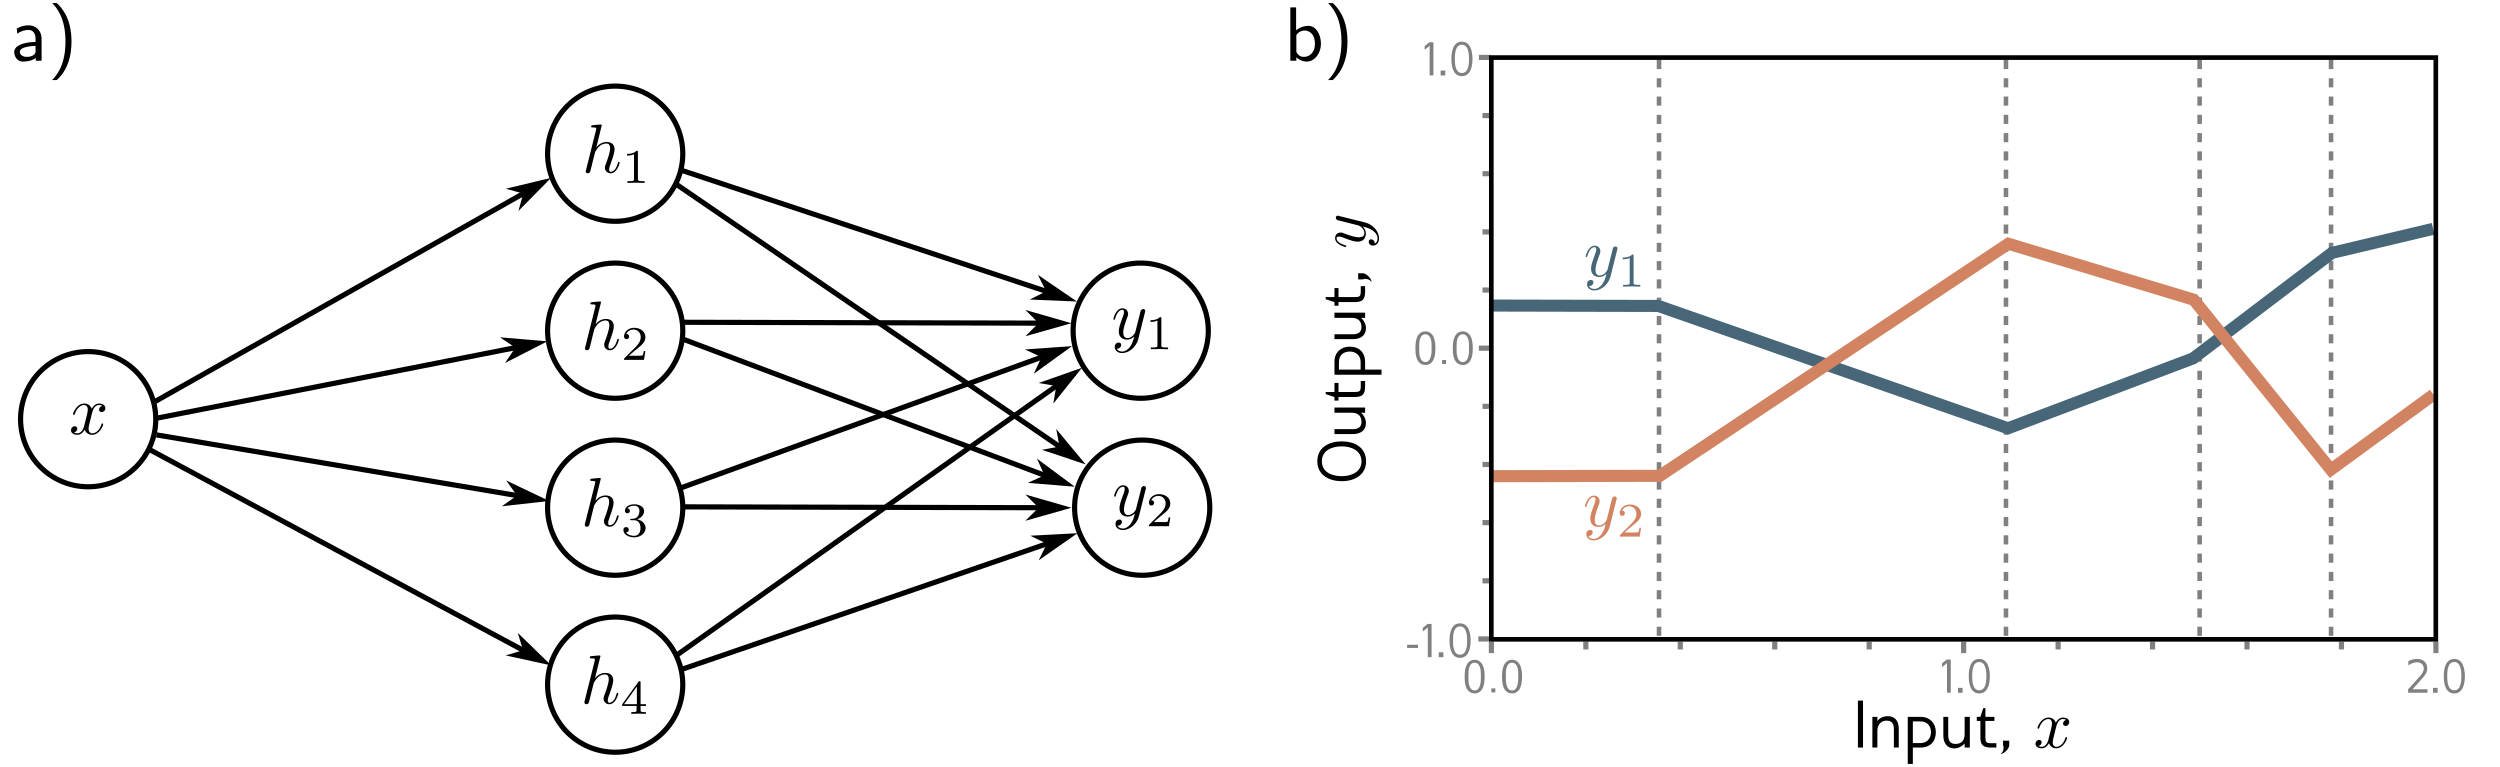 <?xml version='1.0' encoding='UTF-8'?>
<!-- This file was generated by dvisvgm 3.0.3 -->
<svg version='1.1' xmlns='http://www.w3.org/2000/svg' xmlns:xlink='http://www.w3.org/1999/xlink' width='410.776pt' height='126.05pt' viewBox='0 -126.05 410.776 126.05'>
<g id='page1'>
<g transform='matrix(1 0 0 -1 0 0)'>
<path d='M383.016 116.199V21.5' stroke='#808080' fill='none' stroke-width='.751' stroke-dasharray='1.502 1.502'/>
<path d='M272.594 116.199V21.5' stroke='#808080' fill='none' stroke-width='.751' stroke-dasharray='1.502 1.502'/>
<path d='M361.422 116.199V21.5' stroke='#808080' fill='none' stroke-width='.751' stroke-dasharray='1.502 1.502'/>
<path d='M329.602 116.199V21.5' stroke='#808080' fill='none' stroke-width='.751' stroke-dasharray='1.502 1.502'/>
<path d='M244.902 75.844L272.48 75.781L329.934 55.68L360.348 67.168L383.18 84.504L399.785 88.453' stroke='#476779' fill='none' stroke-width='1.984'/>
<path d='M399.852 61.215L382.984 48.883L360.449 76.808L329.996 86L272.734 47.871L244.852 47.805' stroke='#d18362' fill='none' stroke-width='1.984'/>
<path d='M25.23 59.934L89.18 96.055' stroke='#000' fill='none' stroke-width='.85'/>
<path d='M86.219 94.383L85.574 92.066L89.922 96.472L83.902 95.027Z' fill-rule='evenodd'/>
<path d='M86.219 94.383L85.574 92.066L89.922 96.472L83.902 95.027Z' stroke='#000' fill='none' stroke-width='.395'/>
<path d='M25.691 54.597L88.606 44.008' stroke='#000' fill='none' stroke-width='.85'/>
<path d='M85.254 44.574L83.293 43.18L89.445 43.867L83.859 46.531Z' fill-rule='evenodd'/>
<path d='M85.254 44.574L83.293 43.18L89.445 43.867L83.859 46.531Z' stroke='#000' fill='none' stroke-width='.447'/>
<path d='M25.594 57.176C25.594 51.043 20.621 46.066 14.488 46.066C8.355 46.066 3.379 51.043 3.379 57.176C3.379 63.309 8.355 68.281 14.488 68.281C20.621 68.281 25.594 63.309 25.594 57.176Z' stroke='#000' fill='none' stroke-width='.85'/>
<path d='M15.121 58.164C15.191 58.449 15.461 59.5 16.242 59.5C16.297 59.5 16.582 59.5 16.812 59.359C16.492 59.285 16.277 59.019 16.277 58.734C16.277 58.555 16.402 58.344 16.707 58.344C16.957 58.344 17.312 58.539 17.312 59C17.312 59.59 16.652 59.75 16.262 59.75C15.602 59.75 15.211 59.144 15.066 58.894C14.781 59.644 14.176 59.75 13.836 59.75C12.664 59.75 12.004 58.289 12.004 58.004C12.004 57.879 12.129 57.879 12.145 57.879C12.234 57.879 12.27 57.914 12.289 58.004C12.68 59.215 13.43 59.5 13.82 59.5C14.035 59.5 14.426 59.394 14.426 58.734C14.426 58.379 14.23 57.629 13.82 56.027C13.641 55.332 13.23 54.851 12.734 54.851C12.664 54.851 12.414 54.851 12.164 54.992C12.449 55.066 12.699 55.297 12.699 55.617C12.699 55.918 12.449 56.008 12.289 56.008C11.934 56.008 11.664 55.722 11.664 55.347C11.664 54.832 12.215 54.601 12.715 54.601C13.48 54.601 13.891 55.402 13.91 55.457C14.051 55.047 14.461 54.601 15.137 54.601C16.312 54.601 16.957 56.062 16.957 56.347C16.957 56.472 16.867 56.472 16.832 56.472C16.723 56.472 16.707 56.418 16.672 56.347C16.297 55.117 15.531 54.851 15.176 54.851C14.73 54.851 14.551 55.207 14.551 55.597C14.551 55.847 14.605 56.097 14.73 56.597Z'/>
<path d='M177.117 50.605L111.016 95.844' stroke='#000' fill='none' stroke-width='.85'/>
<path d='M174.308 52.527L171.946 52.086L177.821 50.125L173.867 54.891Z' fill-rule='evenodd'/>
<path d='M174.308 52.527L171.946 52.086L177.821 50.125L173.867 54.891Z' stroke='#000' fill='none' stroke-width='.374'/>
<path d='M175.086 46.648L112.148 70.351' stroke='#000' fill='none' stroke-width='.85'/>
<path d='M171.902 47.847L169.711 46.855L175.879 46.352L170.91 50.039Z' fill-rule='evenodd'/>
<path d='M171.902 47.847L169.711 46.855L175.879 46.352L170.91 50.039Z' stroke='#000' fill='none' stroke-width='.424'/>
<path d='M175.406 77.019L112.004 98.058' stroke='#000' fill='none' stroke-width='.85'/>
<path d='M172.18 78.09L170.031 77.012L176.215 76.754L171.102 80.242Z' fill-rule='evenodd'/>
<path d='M172.18 78.09L170.031 77.012L176.215 76.754L171.102 80.242Z' stroke='#000' fill='none' stroke-width='.43'/>
<path d='M174.613 68.621L111.824 45.867' stroke='#000' fill='none' stroke-width='.85'/>
<path d='M171.418 67.461L170.399 65.285L175.413 68.91L169.238 68.48Z' fill-rule='evenodd'/>
<path d='M171.418 67.461L170.399 65.285L175.413 68.91L169.238 68.48Z' stroke='#000' fill='none' stroke-width='.426'/>
<path d='M174.371 72.945L112.098 73.097' stroke='#000' fill='none' stroke-width='.85'/>
<path d='M170.969 72.957L169.262 71.258L175.219 72.945L169.27 74.66Z' fill-rule='evenodd'/>
<path d='M170.969 72.957L169.262 71.258L175.219 72.945L169.27 74.66Z' stroke='#000' fill='none' stroke-width='.454'/>
<path d='M198.539 71.715C198.539 65.582 193.566 60.609 187.43 60.609C181.297 60.609 176.324 65.582 176.324 71.715C176.324 77.851 181.297 82.824 187.43 82.824C193.566 82.824 198.539 77.851 198.539 71.715Z' stroke='#000' fill='none' stroke-width='.85'/>
<path d='M188.121 74.699C188.176 74.859 188.176 74.879 188.176 74.965C188.176 75.164 188.016 75.269 187.836 75.269C187.73 75.269 187.551 75.199 187.445 75.039C187.426 74.965 187.32 74.629 187.285 74.414C187.195 74.129 187.125 73.808 187.051 73.504L186.535 71.457C186.5 71.297 186 70.496 185.254 70.496C184.684 70.496 184.559 70.992 184.559 71.422C184.559 71.937 184.754 72.652 185.129 73.648C185.305 74.109 185.359 74.234 185.359 74.469C185.359 74.965 185.004 75.394 184.434 75.394C183.348 75.394 182.938 73.738 182.938 73.648C182.938 73.523 183.043 73.523 183.063 73.523C183.188 73.523 183.188 73.558 183.238 73.738C183.563 74.805 184.008 75.144 184.398 75.144C184.488 75.144 184.684 75.144 184.684 74.789C184.684 74.504 184.559 74.199 184.488 73.988C184.023 72.773 183.828 72.133 183.828 71.597C183.828 70.582 184.539 70.246 185.219 70.246C185.664 70.246 186.035 70.441 186.359 70.762C186.215 70.176 186.074 69.605 185.629 69C185.324 68.625 184.898 68.285 184.379 68.285C184.219 68.285 183.703 68.32 183.508 68.766C183.684 68.766 183.844 68.766 183.988 68.91C184.113 69 184.219 69.16 184.219 69.371C184.219 69.73 183.918 69.766 183.809 69.766C183.543 69.766 183.168 69.586 183.168 69.035C183.168 68.465 183.668 68.035 184.379 68.035C185.539 68.035 186.715 69.07 187.035 70.351Z'/>
<path d='M190.824 73.726C190.824 73.941 190.824 73.941 190.59 73.941C190.074 73.441 189.363 73.441 189.043 73.441V73.156C189.219 73.156 189.754 73.156 190.18 73.371V69.324C190.18 69.058 190.18 68.953 189.398 68.953H189.094V68.668C189.238 68.668 190.219 68.703 190.5 68.703C190.75 68.703 191.75 68.668 191.926 68.668V68.953H191.625C190.824 68.953 190.824 69.058 190.824 69.324Z'/>
<path d='M198.781 42.637C198.781 36.5 193.809 31.527 187.676 31.527C181.539 31.527 176.566 36.5 176.566 42.637C176.566 48.769 181.539 53.742 187.676 53.742C193.809 53.742 198.781 48.769 198.781 42.637Z' stroke='#000' fill='none' stroke-width='.85'/>
<path d='M188.238 45.621C188.293 45.781 188.293 45.797 188.293 45.887C188.293 46.082 188.133 46.191 187.953 46.191C187.848 46.191 187.668 46.117 187.563 45.957C187.543 45.887 187.438 45.547 187.402 45.336C187.313 45.051 187.242 44.73 187.172 44.426L186.652 42.379C186.617 42.219 186.117 41.414 185.371 41.414C184.801 41.414 184.676 41.914 184.676 42.344C184.676 42.859 184.871 43.57 185.246 44.57C185.426 45.031 185.477 45.156 185.477 45.387C185.477 45.887 185.121 46.316 184.551 46.316C183.465 46.316 183.055 44.656 183.055 44.57C183.055 44.445 183.16 44.445 183.18 44.445C183.305 44.445 183.305 44.48 183.359 44.656C183.68 45.726 184.125 46.066 184.516 46.066C184.605 46.066 184.801 46.066 184.801 45.711C184.801 45.426 184.676 45.121 184.605 44.906C184.141 43.695 183.945 43.055 183.945 42.519C183.945 41.504 184.656 41.168 185.336 41.168C185.781 41.168 186.156 41.363 186.477 41.684C186.332 41.094 186.191 40.523 185.746 39.918C185.441 39.547 185.016 39.207 184.496 39.207C184.336 39.207 183.82 39.242 183.625 39.687C183.805 39.687 183.965 39.687 184.105 39.832C184.23 39.918 184.336 40.078 184.336 40.293C184.336 40.648 184.035 40.684 183.93 40.684C183.66 40.684 183.285 40.508 183.285 39.953C183.285 39.387 183.785 38.957 184.496 38.957C185.656 38.957 186.832 39.992 187.152 41.273Z'/>
<path d='M192.293 41.031H192.027C192.008 40.851 191.922 40.391 191.813 40.316C191.762 40.266 191.152 40.266 191.031 40.266H189.57C190.406 40.996 190.691 41.226 191.152 41.601C191.742 42.062 192.293 42.562 192.293 43.312C192.293 44.273 191.457 44.859 190.441 44.859C189.461 44.859 188.785 44.164 188.785 43.437C188.785 43.043 189.125 42.988 189.211 42.988C189.391 42.988 189.621 43.133 189.621 43.418C189.621 43.559 189.57 43.844 189.16 43.844C189.41 44.398 189.941 44.574 190.316 44.574C191.117 44.574 191.527 43.953 191.527 43.312C191.527 42.617 191.031 42.082 190.781 41.797L188.875 39.891C188.785 39.82 188.785 39.801 188.785 39.586H192.063Z'/>
<path d='M245.051 20.621V18.738' stroke='#808080' fill='none' stroke-width='.85'/>
<path d='M322.648 20.621V18.738' stroke='#808080' fill='none' stroke-width='.85'/>
<path d='M400.246 20.621V18.738' stroke='#808080' fill='none' stroke-width='.85'/>
<path d='M260.57 19.336V20.621' stroke='#808080' fill='none' stroke-width='.85'/>
<path d='M276.09 19.336V20.621' stroke='#808080' fill='none' stroke-width='.85'/>
<path d='M291.609 19.336V20.621' stroke='#808080' fill='none' stroke-width='.85'/>
<path d='M307.129 19.336V20.621' stroke='#808080' fill='none' stroke-width='.85'/>
<path d='M338.168 19.336V20.621' stroke='#808080' fill='none' stroke-width='.85'/>
<path d='M353.688 19.336V20.621' stroke='#808080' fill='none' stroke-width='.85'/>
<path d='M369.207 19.336V20.621' stroke='#808080' fill='none' stroke-width='.85'/>
<path d='M384.727 19.336V20.621' stroke='#808080' fill='none' stroke-width='.85'/>
<path d='M244.875 116.617H242.992' stroke='#808080' fill='none' stroke-width='.85'/>
<path d='M244.875 68.84H242.992' stroke='#808080' fill='none' stroke-width='.85'/>
<path d='M244.785 21.062H242.902' stroke='#808080' fill='none' stroke-width='.85'/>
<path d='M244.875 107.062H243.59' stroke='#808080' fill='none' stroke-width='.85'/>
<path d='M244.875 97.508H243.59' stroke='#808080' fill='none' stroke-width='.85'/>
<path d='M244.875 87.949H243.59' stroke='#808080' fill='none' stroke-width='.85'/>
<path d='M244.875 78.394H243.59' stroke='#808080' fill='none' stroke-width='.85'/>
<path d='M244.875 59.285H243.59' stroke='#808080' fill='none' stroke-width='.85'/>
<path d='M244.875 49.73H243.59' stroke='#808080' fill='none' stroke-width='.85'/>
<path d='M244.875 40.176H243.59' stroke='#808080' fill='none' stroke-width='.85'/>
<path d='M244.875 30.617H243.59' stroke='#808080' fill='none' stroke-width='.85'/>
<path d='M245.039 116.59H400.23V21.004H245.039Z' stroke='#030000' fill='none' stroke-width='.765'/>
<path d='M305.273 10.933H306.113V3.219H305.273Z'/>
<path d='M311.988 3.219V6.262C311.988 7.453 311.48 8.379 310.188 8.379C309.539 8.379 308.875 8.133 308.473 7.574V8.258H307.652V3.219H308.473V6.07C308.508 7.031 309.102 7.644 309.996 7.644C310.871 7.644 311.184 7.117 311.184 6.226V3.219Z'/>
<path d='M318.078 5.738C318.078 7.207 317.102 8.258 315.613 8.258H313.461V.523H314.301V3.219H315.543C317.172 3.219 318.078 4.234 318.078 5.738ZM317.277 5.738C317.277 4.738 316.645 3.953 315.543 3.953H314.301V7.519H315.543C316.629 7.519 317.277 6.805 317.277 5.738Z'/>
<path d='M323.664 3.219V8.258H322.809V5.406C322.809 4.461 322.336 3.812 321.32 3.812C320.43 3.812 320.113 4.371 320.113 5.23V8.258H319.309V5.211C319.309 4.023 319.871 3.078 321.129 3.078C321.777 3.078 322.441 3.445 322.809 3.883V3.219Z'/>
<path d='M328.023 3.219V3.933H327.148C326.359 3.933 326.223 4.129 326.223 4.863V7.59H327.707V8.258H326.223V9.691H325.871L325.398 8.258H324.805V7.59H325.398V4.863C325.398 3.601 325.906 3.219 327.148 3.219Z'/>
<path d='M330.141 4.355H329.125V3.586C329.195 3.445 329.211 3.305 329.211 3.164C329.211 2.762 329.004 2.344 328.703 2.152C329.281 2.168 330.121 3.027 330.141 3.566Z'/>
<path d='M337.844 6.594C337.914 6.875 338.176 7.906 338.945 7.906C339 7.906 339.277 7.906 339.508 7.765C339.191 7.695 338.98 7.433 338.98 7.152C338.98 6.98 339.105 6.769 339.402 6.769C339.645 6.769 339.996 6.961 339.996 7.418C339.996 7.992 339.348 8.152 338.965 8.152C338.316 8.152 337.934 7.555 337.793 7.312C337.512 8.047 336.918 8.152 336.586 8.152C335.43 8.152 334.785 6.715 334.785 6.437C334.785 6.312 334.906 6.312 334.922 6.312C335.012 6.312 335.047 6.348 335.063 6.437C335.449 7.625 336.184 7.906 336.566 7.906C336.777 7.906 337.164 7.801 337.164 7.152C337.164 6.805 336.969 6.07 336.566 4.496C336.395 3.812 335.992 3.34 335.5 3.34C335.43 3.34 335.188 3.34 334.941 3.48C335.219 3.551 335.465 3.777 335.465 4.094C335.465 4.39 335.219 4.476 335.063 4.476C334.715 4.476 334.449 4.199 334.449 3.832C334.449 3.324 334.992 3.094 335.484 3.094C336.234 3.094 336.637 3.883 336.656 3.933C336.797 3.531 337.199 3.094 337.863 3.094C339.016 3.094 339.645 4.531 339.645 4.808C339.645 4.933 339.559 4.933 339.523 4.933C339.418 4.933 339.402 4.879 339.367 4.808C339 3.601 338.246 3.34 337.898 3.34C337.461 3.34 337.285 3.691 337.285 4.074C337.285 4.32 337.336 4.566 337.461 5.055Z'/>
<path d='M220.473 53.527C218.355 53.527 216.449 52.547 216.449 50.238C216.449 47.984 218.406 46.984 220.473 46.984C222.535 46.984 224.461 48 224.461 50.238C224.461 52.531 222.59 53.527 220.473 53.527ZM220.473 52.707C222.027 52.707 223.707 52.023 223.707 50.238C223.707 48.488 222.012 47.809 220.473 47.809C218.879 47.809 217.199 48.453 217.199 50.238C217.199 52.059 218.863 52.707 220.473 52.707Z'/>
<path d='M224.301 59.086H219.266V58.23H222.117C223.059 58.23 223.707 57.758 223.707 56.742C223.707 55.851 223.148 55.535 222.289 55.535H219.266V54.73H222.309C223.496 54.73 224.441 55.293 224.441 56.551C224.441 57.199 224.074 57.863 223.637 58.23H224.301Z'/>
<path d='M224.301 63.445H223.586V62.57C223.586 61.785 223.395 61.644 222.656 61.644H219.93V63.129H219.266V61.644H217.828V61.293L219.266 60.82V60.226H219.93V60.82H222.656C223.918 60.82 224.301 61.328 224.301 62.57Z'/>
<path d='M221.785 69.094C220.313 69.094 219.266 68.117 219.266 66.629V64.476H226.996V65.316H224.301V66.558C224.301 68.183 223.289 69.094 221.785 69.094ZM221.785 68.289C222.781 68.289 223.566 67.66 223.566 66.558V65.316H220V66.558C220 67.644 220.715 68.289 221.785 68.289Z'/>
<path d='M224.301 74.68H219.266V73.824H222.117C223.059 73.824 223.707 73.351 223.707 72.336C223.707 71.445 223.148 71.129 222.289 71.129H219.266V70.324H222.309C223.496 70.324 224.441 70.883 224.441 72.144C224.441 72.793 224.074 73.457 223.637 73.824H224.301Z'/>
<path d='M224.301 79.039H223.586V78.164C223.586 77.375 223.395 77.234 222.656 77.234H219.93V78.722H219.266V77.234H217.828V76.887L219.266 76.414V75.82H219.93V76.414H222.656C223.918 76.414 224.301 76.922 224.301 78.164Z'/>
<path d='M223.164 81.152V80.141H223.934C224.074 80.211 224.215 80.226 224.355 80.226C224.758 80.226 225.176 80.016 225.371 79.719C225.352 80.297 224.496 81.137 223.953 81.152Z'/>
<path d='M220.051 90.555C219.895 90.609 219.875 90.609 219.789 90.609C219.598 90.609 219.492 90.453 219.492 90.277C219.492 90.172 219.563 89.996 219.719 89.891C219.789 89.875 220.121 89.769 220.332 89.734C220.609 89.648 220.926 89.578 221.223 89.508L223.234 89C223.395 88.965 224.18 88.476 224.18 87.738C224.18 87.18 223.691 87.058 223.27 87.058C222.762 87.058 222.063 87.25 221.082 87.617C220.629 87.793 220.508 87.844 220.277 87.844C219.789 87.844 219.371 87.496 219.371 86.933C219.371 85.867 220.996 85.465 221.082 85.465C221.207 85.465 221.207 85.57 221.207 85.59C221.207 85.711 221.172 85.711 220.996 85.762C219.945 86.078 219.613 86.516 219.613 86.902C219.613 86.988 219.613 87.18 219.965 87.18C220.242 87.18 220.543 87.058 220.75 86.988C221.941 86.531 222.57 86.34 223.094 86.34C224.094 86.34 224.426 87.039 224.426 87.707C224.426 88.141 224.23 88.512 223.918 88.824C224.496 88.683 225.055 88.543 225.648 88.109C226.016 87.808 226.348 87.391 226.348 86.883C226.348 86.726 226.313 86.219 225.875 86.027C225.875 86.199 225.875 86.359 225.738 86.5C225.648 86.621 225.492 86.726 225.281 86.726C224.934 86.726 224.898 86.43 224.898 86.324C224.898 86.062 225.07 85.695 225.613 85.695C226.176 85.695 226.594 86.183 226.594 86.883C226.594 88.019 225.578 89.176 224.32 89.488Z'/>
<path d='M265.719 84.988C265.77 85.148 265.77 85.168 265.77 85.254C265.77 85.453 265.609 85.558 265.434 85.558C265.324 85.558 265.148 85.488 265.043 85.328C265.023 85.254 264.918 84.918 264.879 84.703C264.793 84.418 264.719 84.097 264.648 83.797L264.133 81.746C264.098 81.586 263.598 80.785 262.852 80.785C262.281 80.785 262.156 81.281 262.156 81.711C262.156 82.226 262.352 82.941 262.727 83.937C262.902 84.402 262.957 84.523 262.957 84.758C262.957 85.254 262.602 85.683 262.031 85.683C260.945 85.683 260.535 84.027 260.535 83.937C260.535 83.812 260.641 83.812 260.66 83.812C260.785 83.812 260.785 83.847 260.836 84.027C261.156 85.094 261.602 85.433 261.996 85.433C262.082 85.433 262.281 85.433 262.281 85.078C262.281 84.793 262.156 84.488 262.082 84.277C261.621 83.066 261.426 82.422 261.426 81.891C261.426 80.875 262.137 80.535 262.813 80.535C263.258 80.535 263.633 80.73 263.953 81.051C263.813 80.465 263.668 79.894 263.223 79.289C262.922 78.914 262.492 78.574 261.977 78.574C261.816 78.574 261.301 78.609 261.105 79.055C261.281 79.055 261.441 79.055 261.586 79.199C261.711 79.289 261.816 79.449 261.816 79.66C261.816 80.019 261.516 80.055 261.406 80.055C261.141 80.055 260.766 79.875 260.766 79.324C260.766 78.754 261.266 78.324 261.977 78.324C263.137 78.324 264.313 79.359 264.633 80.641Z' fill='#476779'/>
<path d='M268.418 84.016C268.418 84.23 268.418 84.23 268.188 84.23C267.672 83.73 266.957 83.73 266.637 83.73V83.445C266.816 83.445 267.352 83.445 267.777 83.66V79.617C267.777 79.347 267.777 79.242 266.996 79.242H266.691V78.957C266.832 78.957 267.813 78.992 268.098 78.992C268.348 78.992 269.348 78.957 269.523 78.957V79.242H269.223C268.418 79.242 268.418 79.347 268.418 79.617Z' fill='#476779'/>
<path d='M265.594 43.918C265.648 44.078 265.648 44.094 265.648 44.184C265.648 44.379 265.488 44.488 265.309 44.488C265.203 44.488 265.023 44.414 264.918 44.254C264.898 44.184 264.793 43.844 264.758 43.633C264.668 43.347 264.594 43.027 264.523 42.722L264.008 40.676C263.973 40.516 263.473 39.711 262.727 39.711C262.156 39.711 262.031 40.211 262.031 40.641C262.031 41.156 262.227 41.867 262.602 42.867C262.777 43.328 262.832 43.453 262.832 43.684C262.832 44.184 262.477 44.613 261.906 44.613C260.82 44.613 260.41 42.953 260.41 42.867C260.41 42.742 260.516 42.742 260.535 42.742C260.66 42.742 260.66 42.777 260.711 42.953C261.031 44.023 261.477 44.363 261.871 44.363C261.961 44.363 262.156 44.363 262.156 44.004C262.156 43.719 262.031 43.418 261.961 43.203C261.496 41.992 261.301 41.351 261.301 40.816C261.301 39.801 262.012 39.465 262.691 39.465C263.137 39.465 263.508 39.66 263.828 39.98C263.688 39.391 263.543 38.82 263.098 38.215C262.797 37.844 262.367 37.504 261.852 37.504C261.691 37.504 261.176 37.539 260.98 37.984C261.156 37.984 261.316 37.984 261.461 38.125C261.586 38.215 261.691 38.375 261.691 38.59C261.691 38.945 261.391 38.98 261.281 38.98C261.016 38.98 260.641 38.805 260.641 38.25C260.641 37.68 261.141 37.254 261.852 37.254C263.012 37.254 264.188 38.289 264.508 39.57Z' fill='#d18362'/>
<path d='M269.648 39.328H269.383C269.363 39.148 269.273 38.687 269.168 38.613C269.113 38.562 268.508 38.562 268.383 38.562H266.922C267.762 39.293 268.047 39.523 268.508 39.898C269.098 40.359 269.648 40.859 269.648 41.609C269.648 42.57 268.813 43.156 267.797 43.156C266.816 43.156 266.141 42.461 266.141 41.73C266.141 41.34 266.477 41.285 266.566 41.285C266.746 41.285 266.977 41.43 266.977 41.715C266.977 41.855 266.922 42.141 266.512 42.141C266.762 42.695 267.297 42.871 267.672 42.871C268.473 42.871 268.883 42.25 268.883 41.609C268.883 40.914 268.383 40.379 268.133 40.094L266.227 38.187C266.141 38.117 266.141 38.097 266.141 37.883H269.418Z' fill='#d18362'/>
<path d='M98.879 105.469C98.879 105.469 98.879 105.594 98.734 105.594C98.469 105.594 97.648 105.504 97.348 105.469C97.258 105.469 97.133 105.449 97.133 105.254C97.133 105.109 97.238 105.109 97.398 105.109C97.953 105.109 97.969 105.039 97.969 104.914L97.934 104.683L96.297 98.144C96.242 97.984 96.242 97.969 96.242 97.894C96.242 97.629 96.473 97.574 96.578 97.574C96.758 97.574 96.938 97.719 96.988 97.879L97.203 98.734L97.453 99.75C97.523 100.016 97.594 100.266 97.648 100.516C97.668 100.586 97.773 100.961 97.773 101.031C97.809 101.137 98.164 101.762 98.559 102.082C98.809 102.262 99.144 102.472 99.644 102.472C100.125 102.472 100.25 102.082 100.25 101.672C100.25 101.066 99.82 99.82 99.555 99.125C99.465 98.875 99.394 98.734 99.394 98.5C99.394 97.969 99.805 97.574 100.34 97.574C101.406 97.574 101.816 99.23 101.816 99.32C101.816 99.445 101.727 99.445 101.691 99.445C101.566 99.445 101.566 99.41 101.516 99.23C101.355 98.625 100.98 97.824 100.355 97.824C100.16 97.824 100.09 97.933 100.09 98.199C100.09 98.484 100.18 98.75 100.285 99C100.465 99.5 100.98 100.851 100.98 101.512C100.98 102.242 100.535 102.722 99.68 102.722C98.969 102.722 98.414 102.367 97.988 101.851Z'/>
<path d='M104.816 101.055C104.816 101.269 104.816 101.269 104.586 101.269C104.07 100.769 103.355 100.769 103.035 100.769V100.484C103.215 100.484 103.746 100.484 104.176 100.699V96.656C104.176 96.391 104.176 96.281 103.391 96.281H103.09V95.996C103.23 95.996 104.211 96.031 104.496 96.031C104.746 96.031 105.742 95.996 105.922 95.996V96.281H105.617C104.816 96.281 104.816 96.391 104.816 96.656Z'/>
<path d='M112.188 100.793C112.188 94.66 107.215 89.687 101.082 89.687C94.945 89.687 89.973 94.66 89.973 100.793C89.973 106.93 94.945 111.902 101.082 111.902C107.215 111.902 112.188 106.93 112.188 100.793Z' stroke='#000' fill='none' stroke-width='.85'/>
<path d='M98.719 47.391C98.719 47.391 98.719 47.516 98.574 47.516C98.309 47.516 97.488 47.426 97.188 47.391C97.098 47.391 96.973 47.371 96.973 47.176C96.973 47.031 97.078 47.031 97.238 47.031C97.793 47.031 97.809 46.961 97.809 46.836L97.773 46.605L96.133 40.066C96.082 39.906 96.082 39.891 96.082 39.816C96.082 39.551 96.312 39.496 96.418 39.496C96.598 39.496 96.777 39.641 96.828 39.801L97.043 40.656L97.293 41.672C97.363 41.937 97.434 42.187 97.488 42.437C97.508 42.508 97.613 42.883 97.613 42.953C97.648 43.059 98.004 43.684 98.398 44.004C98.644 44.184 98.984 44.394 99.484 44.394C99.965 44.394 100.09 44.004 100.09 43.594C100.09 42.988 99.66 41.742 99.394 41.047C99.305 40.797 99.234 40.656 99.234 40.422C99.234 39.891 99.644 39.496 100.18 39.496C101.246 39.496 101.656 41.152 101.656 41.242C101.656 41.367 101.566 41.367 101.531 41.367C101.406 41.367 101.406 41.332 101.355 41.152C101.195 40.547 100.82 39.746 100.195 39.746C100 39.746 99.93 39.851 99.93 40.121C99.93 40.406 100.02 40.672 100.125 40.922C100.305 41.422 100.82 42.773 100.82 43.434C100.82 44.164 100.375 44.644 99.519 44.644C98.809 44.644 98.254 44.289 97.828 43.773Z'/>
<path d='M104.176 40.574C104.801 40.574 105.246 40.144 105.246 39.289C105.246 38.309 104.656 38.008 104.211 38.008C103.891 38.008 103.18 38.097 102.855 38.578C103.23 38.578 103.32 38.844 103.32 39.023C103.32 39.273 103.125 39.449 102.875 39.449C102.66 39.449 102.43 39.309 102.43 38.988C102.43 38.238 103.25 37.758 104.211 37.758C105.316 37.758 106.082 38.508 106.082 39.289C106.082 39.914 105.582 40.539 104.711 40.715C105.531 41.019 105.832 41.605 105.832 42.105C105.832 42.726 105.121 43.191 104.23 43.191C103.355 43.191 102.68 42.766 102.68 42.121C102.68 41.855 102.855 41.715 103.09 41.715C103.34 41.715 103.5 41.891 103.5 42.105C103.5 42.336 103.34 42.516 103.09 42.531C103.375 42.871 103.906 42.961 104.211 42.961C104.566 42.961 105.066 42.781 105.066 42.105C105.066 41.766 104.961 41.391 104.746 41.16C104.496 40.859 104.266 40.84 103.871 40.805C103.676 40.785 103.66 40.785 103.625 40.785C103.605 40.785 103.535 40.769 103.535 40.68C103.535 40.574 103.605 40.574 103.746 40.574Z'/>
<path d='M112.188 42.637C112.188 36.5 107.215 31.527 101.082 31.527C94.945 31.527 89.973 36.5 89.973 42.637C89.973 48.769 94.945 53.742 101.082 53.742C107.215 53.742 112.188 48.769 112.188 42.637Z' stroke='#000' fill='none' stroke-width='.85'/>
<path d='M98.754 76.387C98.754 76.387 98.754 76.512 98.609 76.512C98.344 76.512 97.523 76.422 97.223 76.387C97.133 76.387 97.008 76.371 97.008 76.176C97.008 76.031 97.113 76.031 97.273 76.031C97.828 76.031 97.844 75.961 97.844 75.836L97.809 75.605L96.172 69.066C96.117 68.906 96.117 68.887 96.117 68.816C96.117 68.551 96.348 68.496 96.457 68.496C96.633 68.496 96.812 68.641 96.863 68.801L97.078 69.652L97.328 70.668C97.398 70.937 97.469 71.187 97.523 71.437C97.543 71.508 97.648 71.883 97.648 71.953C97.684 72.058 98.039 72.683 98.434 73.004C98.684 73.18 99.019 73.394 99.519 73.394C100 73.394 100.125 73.004 100.125 72.594C100.125 71.988 99.699 70.742 99.43 70.047C99.34 69.797 99.269 69.652 99.269 69.422C99.269 68.887 99.68 68.496 100.215 68.496C101.281 68.496 101.691 70.152 101.691 70.242C101.691 70.367 101.605 70.367 101.566 70.367C101.441 70.367 101.441 70.332 101.391 70.152C101.23 69.547 100.855 68.746 100.23 68.746C100.035 68.746 99.965 68.851 99.965 69.121C99.965 69.406 100.055 69.672 100.16 69.922C100.34 70.422 100.855 71.773 100.855 72.433C100.855 73.164 100.41 73.644 99.555 73.644C98.844 73.644 98.289 73.289 97.863 72.773Z'/>
<path d='M106.047 68.359H105.777C105.762 68.183 105.672 67.719 105.566 67.648C105.512 67.594 104.906 67.594 104.781 67.594H103.32C104.156 68.324 104.441 68.555 104.906 68.93C105.492 69.394 106.047 69.894 106.047 70.641C106.047 71.601 105.207 72.191 104.191 72.191C103.215 72.191 102.535 71.496 102.535 70.766C102.535 70.375 102.875 70.32 102.965 70.32C103.141 70.32 103.375 70.461 103.375 70.746C103.375 70.891 103.32 71.176 102.91 71.176C103.16 71.726 103.695 71.906 104.07 71.906C104.871 71.906 105.281 71.281 105.281 70.641C105.281 69.945 104.781 69.41 104.531 69.125L102.625 67.219C102.535 67.148 102.535 67.133 102.535 66.918H105.813Z'/>
<path d='M112.188 71.715C112.188 65.582 107.215 60.609 101.082 60.609C94.945 60.609 89.973 65.582 89.973 71.715C89.973 77.851 94.945 82.824 101.082 82.824C107.215 82.824 112.188 77.851 112.188 71.715Z' stroke='#000' fill='none' stroke-width='.85'/>
<path d='M112.188 13.558C112.188 7.422 107.215 2.449 101.082 2.449C94.945 2.449 89.973 7.422 89.973 13.558C89.973 19.691 94.945 24.664 101.082 24.664C107.215 24.664 112.188 19.691 112.188 13.558Z' stroke='#000' fill='none' stroke-width='.85'/>
<path d='M98.656 18.23C98.656 18.23 98.656 18.355 98.512 18.355C98.246 18.355 97.426 18.265 97.125 18.23C97.035 18.23 96.91 18.211 96.91 18.015C96.91 17.875 97.016 17.875 97.176 17.875C97.731 17.875 97.746 17.801 97.746 17.676L97.711 17.445L96.07 10.906C96.019 10.746 96.019 10.73 96.019 10.66C96.019 10.39 96.25 10.336 96.356 10.336C96.535 10.336 96.715 10.48 96.766 10.64L96.981 11.496L97.231 12.512C97.301 12.777 97.371 13.027 97.426 13.277C97.445 13.348 97.551 13.723 97.551 13.793C97.586 13.902 97.941 14.523 98.336 14.844C98.586 15.023 98.922 15.238 99.422 15.238C99.902 15.238 100.027 14.844 100.027 14.433C100.027 13.828 99.598 12.582 99.332 11.887C99.242 11.637 99.172 11.496 99.172 11.265C99.172 10.73 99.582 10.336 100.117 10.336C101.184 10.336 101.594 11.996 101.594 12.082C101.594 12.207 101.504 12.207 101.469 12.207C101.344 12.207 101.344 12.172 101.293 11.996C101.133 11.39 100.758 10.586 100.133 10.586C99.938 10.586 99.867 10.695 99.867 10.961C99.867 11.246 99.957 11.512 100.063 11.762C100.242 12.262 100.758 13.617 100.758 14.273C100.758 15.004 100.313 15.484 99.457 15.484C98.746 15.484 98.191 15.129 97.766 14.613Z'/>
<path d='M106.145 10.058V10.344H105.254V13.89C105.254 14.051 105.254 14.121 105.094 14.121C104.984 14.121 104.949 14.121 104.879 13.996L102.242 10.344V10.058H104.594V9.418C104.594 9.133 104.594 9.043 103.934 9.043H103.723V8.758C104.129 8.777 104.629 8.793 104.914 8.793C105.219 8.793 105.715 8.777 106.125 8.758V9.043H105.914C105.254 9.043 105.254 9.133 105.254 9.418V10.058ZM104.648 13.25V10.344H102.547Z'/>
<path d='M25.902 57.367L88.324 69.644' stroke='#000' fill='none' stroke-width='.85'/>
<path d='M84.984 68.988L83.644 66.992L89.156 69.812L82.988 70.332Z' fill-rule='evenodd'/>
<path d='M84.984 68.988L83.644 66.992L89.156 69.812L82.988 70.332Z' stroke='#000' fill='none' stroke-width='.445'/>
<path d='M24.57 52.18L89.18 17.469' stroke='#000' fill='none' stroke-width='.85'/>
<path d='M86.184 19.078L83.883 18.386L89.93 17.066L85.493 21.382Z' fill-rule='evenodd'/>
<path d='M86.184 19.078L83.883 18.386L89.93 17.066L85.493 21.382Z' stroke='#000' fill='none' stroke-width='.4'/>
<path d='M176.551 64.746L111.016 18.277' stroke='#000' fill='none' stroke-width='.85'/>
<path d='M173.774 62.777L173.371 60.406L177.242 65.238L171.403 63.183Z' fill-rule='evenodd'/>
<path d='M173.774 62.777L173.371 60.406L177.242 65.238L171.403 63.183Z' stroke='#000' fill='none' stroke-width='.37'/>
<path d='M175.504 37.906L112.004 16.062' stroke='#000' fill='none' stroke-width='.85'/>
<path d='M172.285 36.8L171.23 34.637L176.305 38.183L170.125 37.856Z' fill-rule='evenodd'/>
<path d='M172.285 36.8L171.23 34.637L176.305 38.183L170.125 37.856Z' stroke='#000' fill='none' stroke-width='.429'/>
<path d='M174.371 42.621L112.098 42.769' stroke='#000' fill='none' stroke-width='.85'/>
<path d='M170.969 42.629L169.262 40.933L175.219 42.621L169.269 44.336Z' fill-rule='evenodd'/>
<path d='M170.969 42.629L169.262 40.933L175.219 42.621L169.269 44.336Z' stroke='#000' fill='none' stroke-width='.454'/>
<path d='M243.941 14.859C243.941 15.48 243.906 16.223 243.57 16.855C243.25 17.449 242.703 17.648 242.309 17.648C241.836 17.648 241.277 17.422 240.957 16.73C240.695 16.148 240.66 15.492 240.66 14.859C240.66 14.242 240.684 13.66 240.918 13.078C241.242 12.32 241.836 12.109 242.293 12.109C242.863 12.109 243.371 12.433 243.621 12.976C243.855 13.496 243.941 14.019 243.941 14.859ZM242.309 12.594C241.887 12.594 241.563 12.89 241.402 13.461C241.277 13.906 241.277 14.34 241.277 14.957C241.277 15.453 241.277 15.926 241.402 16.359C241.453 16.508 241.648 17.164 242.293 17.164C242.914 17.164 243.113 16.558 243.176 16.422C243.324 15.976 243.324 15.441 243.324 14.957C243.324 14.437 243.324 13.93 243.176 13.433C242.977 12.719 242.555 12.594 242.309 12.594Z' fill='#808080'/>
<path d='M245.043 12.941H245.699V12.285H245.043Z' fill='#808080'/>
<path d='M250.086 14.859C250.086 15.48 250.047 16.223 249.715 16.855C249.391 17.449 248.848 17.648 248.449 17.648C247.98 17.648 247.422 17.422 247.098 16.73C246.84 16.148 246.801 15.492 246.801 14.859C246.801 14.242 246.828 13.66 247.063 13.078C247.383 12.32 247.98 12.109 248.438 12.109C249.008 12.109 249.516 12.433 249.762 12.976C249.996 13.496 250.086 14.019 250.086 14.859ZM248.449 12.594C248.027 12.594 247.707 12.89 247.547 13.461C247.422 13.906 247.422 14.34 247.422 14.957C247.422 15.453 247.422 15.926 247.547 16.359C247.594 16.508 247.793 17.164 248.438 17.164C249.055 17.164 249.254 16.558 249.316 16.422C249.465 15.976 249.465 15.441 249.465 14.957C249.465 14.437 249.465 13.93 249.316 13.433C249.117 12.719 248.699 12.594 248.449 12.594Z' fill='#808080'/>
<path d='M235.852 68.824C235.852 69.441 235.813 70.187 235.48 70.816C235.156 71.41 234.613 71.609 234.215 71.609C233.746 71.609 233.188 71.387 232.867 70.695C232.605 70.113 232.57 69.453 232.57 68.824C232.57 68.203 232.594 67.621 232.828 67.039C233.152 66.285 233.746 66.074 234.203 66.074C234.773 66.074 235.281 66.394 235.527 66.941C235.766 67.461 235.852 67.98 235.852 68.824ZM234.215 66.555C233.797 66.555 233.473 66.855 233.313 67.422C233.188 67.871 233.188 68.305 233.188 68.922C233.188 69.418 233.188 69.887 233.313 70.32C233.363 70.469 233.559 71.129 234.203 71.129C234.824 71.129 235.02 70.519 235.082 70.383C235.23 69.937 235.23 69.406 235.23 68.922C235.23 68.402 235.23 67.894 235.082 67.398C234.887 66.68 234.465 66.555 234.215 66.555Z' fill='#808080'/>
<path d='M236.949 66.902H237.609V66.246H236.949Z' fill='#808080'/>
<path d='M241.992 68.824C241.992 69.441 241.957 70.187 241.621 70.816C241.301 71.41 240.754 71.609 240.359 71.609C239.887 71.609 239.332 71.387 239.008 70.695C238.75 70.113 238.711 69.453 238.711 68.824C238.711 68.203 238.738 67.621 238.973 67.039C239.293 66.285 239.887 66.074 240.348 66.074C240.918 66.074 241.426 66.394 241.672 66.941C241.906 67.461 241.992 67.98 241.992 68.824ZM240.359 66.555C239.938 66.555 239.617 66.855 239.453 67.422C239.332 67.871 239.332 68.305 239.332 68.922C239.332 69.418 239.332 69.887 239.453 70.32C239.504 70.469 239.703 71.129 240.348 71.129C240.965 71.129 241.164 70.519 241.227 70.383C241.375 69.937 241.375 69.406 241.375 68.922C241.375 68.402 241.375 67.894 241.227 67.398C241.027 66.68 240.605 66.555 240.359 66.555Z' fill='#808080'/>
<path d='M235.527 113.648V119.109H234.867L234.09 118.476V117.859L234.906 118.527V113.648Z' fill='#808080'/>
<path d='M236.711 114.453H237.469V113.648H236.711Z' fill='#808080'/>
<path d='M241.945 116.359C241.934 117.523 241.676 119.207 240.199 119.207C238.727 119.207 238.477 117.5 238.477 116.359C238.477 115.207 238.738 113.535 240.199 113.535S241.945 115.207 241.945 116.359ZM241.375 116.359C241.375 115.605 241.316 114.055 240.199 114.055C239.086 114.055 239.047 115.629 239.047 116.359C239.047 117.101 239.074 118.699 240.199 118.699C241.316 118.699 241.375 117.09 241.375 116.359Z' fill='#808080'/>
<path d='M320.531 12.223V17.683H319.875L319.094 17.051V16.433L319.91 17.101V12.223Z' fill='#808080'/>
<path d='M321.719 13.027H322.473V12.223H321.719Z' fill='#808080'/>
<path d='M326.953 14.933C326.941 16.098 326.68 17.781 325.207 17.781C323.73 17.781 323.484 16.074 323.484 14.933C323.484 13.781 323.742 12.109 325.207 12.109C326.668 12.109 326.953 13.781 326.953 14.933ZM326.383 14.933C326.383 14.18 326.32 12.629 325.207 12.629C324.09 12.629 324.055 14.203 324.055 14.933C324.055 15.676 324.078 17.273 325.207 17.273C326.32 17.273 326.383 15.664 326.383 14.933Z' fill='#808080'/>
<path d='M231.203 20.109H233V19.59H231.203Z' fill='#808080'/>
<path d='M235.223 18.066V23.531H234.566L233.785 22.898V22.277L234.602 22.949V18.066Z' fill='#808080'/>
<path d='M236.406 18.871H237.164V18.066H236.406Z' fill='#808080'/>
<path d='M241.641 20.781C241.629 21.945 241.371 23.629 239.895 23.629C238.422 23.629 238.172 21.918 238.172 20.781C238.172 19.629 238.434 17.957 239.895 17.957C241.355 17.957 241.641 19.629 241.641 20.781ZM241.07 20.781C241.07 20.023 241.012 18.476 239.895 18.476C238.781 18.476 238.742 20.051 238.742 20.781C238.742 21.523 238.77 23.121 239.895 23.121C241.012 23.121 241.07 21.512 241.07 20.781Z' fill='#808080'/>
<path d='M398.859 12.223V12.793H396.406L398.277 14.898C398.586 15.332 398.82 15.664 398.82 16.234C398.82 17.25 398.078 17.781 397.137 17.781C396.605 17.781 396.16 17.621 395.715 17.437V16.73C396.16 17.015 396.605 17.226 397.148 17.226C397.77 17.226 398.254 16.84 398.254 16.199C398.254 15.765 397.906 15.23 397.621 14.933C397.535 14.808 395.813 12.926 395.676 12.793V12.223Z' fill='#808080'/>
<path d='M399.77 13.027H400.523V12.223H399.77Z' fill='#808080'/>
<path d='M405.004 14.933C404.992 16.098 404.73 17.781 403.258 17.781C401.785 17.781 401.535 16.074 401.535 14.933C401.535 13.781 401.797 12.109 403.258 12.109S405.004 13.781 405.004 14.933ZM404.434 14.933C404.434 14.18 404.371 12.629 403.258 12.629C402.141 12.629 402.105 14.203 402.105 14.933C402.105 15.676 402.129 17.273 403.258 17.273C404.371 17.273 404.434 15.664 404.434 14.933Z' fill='#808080'/>
<path d='M6.832 119.707C6.832 120.996 5.902 121.887 4.734 121.887C3.922 121.887 3.348 121.687 2.754 121.351L2.832 120.519C3.484 120.976 4.121 121.133 4.734 121.133C5.328 121.133 5.84 120.64 5.84 119.707V119.156C3.941 119.137 2.336 118.601 2.336 117.492C2.336 116.957 2.676 115.93 3.781 115.93C3.961 115.93 5.148 115.949 5.879 116.523V116.066H6.832ZM5.84 117.73C5.84 117.492 5.84 117.176 5.406 116.937C5.051 116.719 4.555 116.699 4.418 116.699C3.824 116.699 3.25 116.996 3.25 117.512C3.25 118.402 5.285 118.48 5.84 118.519Z'/>
<path d='M9.332 112.898C9.73 113.297 10.582 114.066 11.152 115.613C11.668 116.957 11.746 118.305 11.746 119.234C11.746 123.312 9.926 124.973 9.332 125.547H8.562C9.156 124.933 10.758 123.312 10.758 119.234C10.758 118.519 10.719 117.035 10.203 115.551C9.688 114.086 8.977 113.336 8.562 112.898Z'/>
<path d='M212.965 124.836H212.016V116.066H213.004V116.64C213.301 116.363 213.855 115.93 214.707 115.93C215.953 115.93 217.043 117.195 217.043 118.879C217.043 120.441 216.191 121.808 215.004 121.808C214.508 121.808 213.719 121.687 212.965 121.074ZM213.004 120.301C213.203 120.598 213.66 121.035 214.352 121.035C215.102 121.035 216.055 120.5 216.055 118.879C216.055 117.234 215.004 116.699 214.23 116.699C213.738 116.699 213.32 116.918 213.004 117.512Z'/>
<path d='M218.992 112.898C219.387 113.297 220.238 114.066 220.813 115.613C221.328 116.957 221.406 118.305 221.406 119.234C221.406 123.312 219.586 124.973 218.992 125.547H218.219C218.813 124.933 220.418 123.312 220.418 119.234C220.418 118.519 220.379 117.035 219.863 115.551C219.348 114.086 218.637 113.336 218.219 112.898Z'/>
</g>
</g>
</svg>